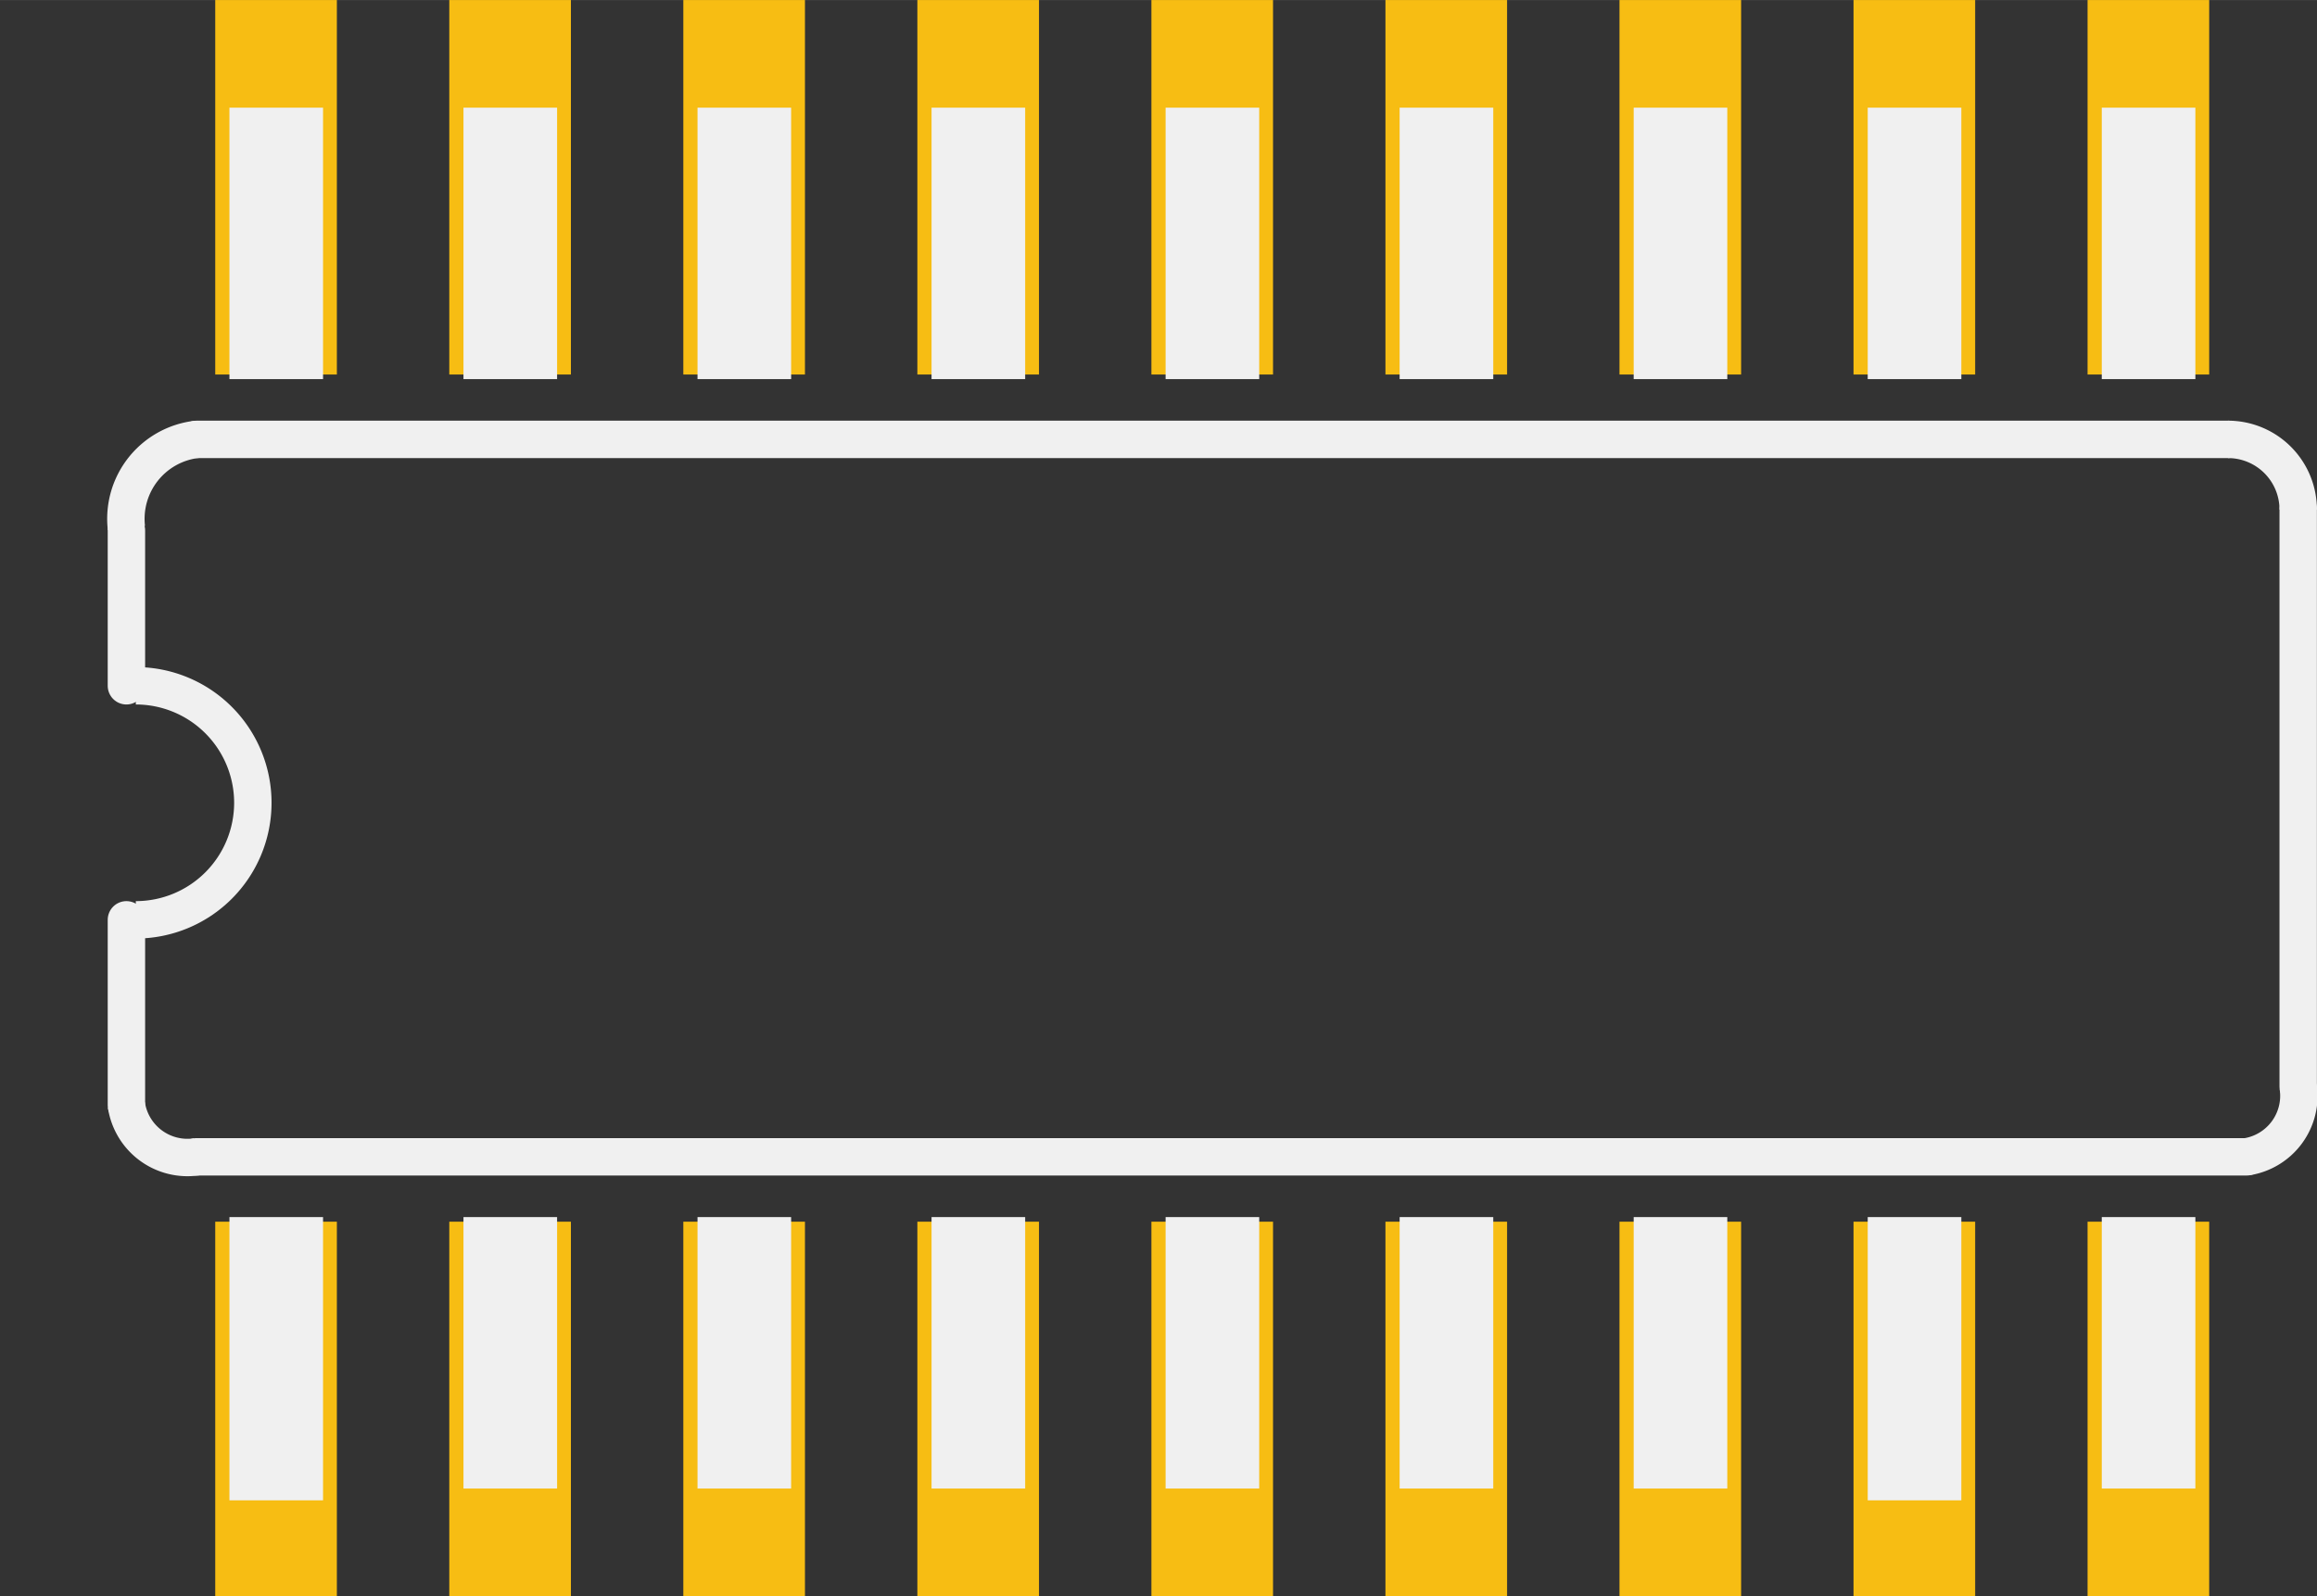 <?xml version='1.0' encoding='UTF-8' standalone='no'?>
<!-- Created with Fritzing (http://www.fritzing.org/) -->
<svg xmlns:svg='http://www.w3.org/2000/svg' xmlns='http://www.w3.org/2000/svg' version='1.2' baseProfile='tiny' x='0in' y='0in' width='0.495in' height='0.341in' viewBox='0 0 12.573 8.661' >
<rect x="0" y="0" width="12.573" height="8.661" fill="#333333" stroke="none"/>
<g id='copper1'>
<rect id='connector0pad' connectorname='1' x='1.168' y='6.629' width='0.66' height='2.032' stroke='none' stroke-width='0' fill='#F7BD13' stroke-linecap='round'/>
<rect id='connector1pad' connectorname='2' x='2.438' y='6.629' width='0.66' height='2.032' stroke='none' stroke-width='0' fill='#F7BD13' stroke-linecap='round'/>
<rect id='connector2pad' connectorname='3' x='3.708' y='6.629' width='0.66' height='2.032' stroke='none' stroke-width='0' fill='#F7BD13' stroke-linecap='round'/>
<rect id='connector3pad' connectorname='4' x='4.978' y='6.629' width='0.66' height='2.032' stroke='none' stroke-width='0' fill='#F7BD13' stroke-linecap='round'/>
<rect id='connector4pad' connectorname='5' x='6.248' y='6.629' width='0.66' height='2.032' stroke='none' stroke-width='0' fill='#F7BD13' stroke-linecap='round'/>
<rect id='connector5pad' connectorname='6' x='7.518' y='6.629' width='0.66' height='2.032' stroke='none' stroke-width='0' fill='#F7BD13' stroke-linecap='round'/>
<rect id='connector6pad' connectorname='7' x='8.788' y='6.629' width='0.66' height='2.032' stroke='none' stroke-width='0' fill='#F7BD13' stroke-linecap='round'/>
<rect id='connector7pad' connectorname='12' x='8.788' y='8.88178e-16' width='0.66' height='2.032' stroke='none' stroke-width='0' fill='#F7BD13' stroke-linecap='round'/>
<rect id='connector8pad' connectorname='13' x='7.518' y='8.88178e-16' width='0.66' height='2.032' stroke='none' stroke-width='0' fill='#F7BD13' stroke-linecap='round'/>
<rect id='connector9pad' connectorname='14' x='6.248' y='8.88178e-16' width='0.66' height='2.032' stroke='none' stroke-width='0' fill='#F7BD13' stroke-linecap='round'/>
<rect id='connector10pad' connectorname='15' x='4.978' y='8.88178e-16' width='0.66' height='2.032' stroke='none' stroke-width='0' fill='#F7BD13' stroke-linecap='round'/>
<rect id='connector11pad' connectorname='16' x='3.708' y='8.88178e-16' width='0.66' height='2.032' stroke='none' stroke-width='0' fill='#F7BD13' stroke-linecap='round'/>
<rect id='connector12pad' connectorname='17' x='2.438' y='8.88178e-16' width='0.66' height='2.032' stroke='none' stroke-width='0' fill='#F7BD13' stroke-linecap='round'/>
<rect id='connector13pad' connectorname='18' x='1.168' y='8.88178e-16' width='0.66' height='2.032' stroke='none' stroke-width='0' fill='#F7BD13' stroke-linecap='round'/>
<rect id='connector14pad' connectorname='8' x='10.058' y='6.629' width='0.66' height='2.032' stroke='none' stroke-width='0' fill='#F7BD13' stroke-linecap='round'/>
<rect id='connector15pad' connectorname='9' x='11.328' y='6.629' width='0.66' height='2.032' stroke='none' stroke-width='0' fill='#F7BD13' stroke-linecap='round'/>
<rect id='connector16pad' connectorname='10' x='11.328' y='8.88178e-16' width='0.66' height='2.032' stroke='none' stroke-width='0' fill='#F7BD13' stroke-linecap='round'/>
<rect id='connector17pad' connectorname='11' x='10.058' y='8.88178e-16' width='0.66' height='2.032' stroke='none' stroke-width='0' fill='#F7BD13' stroke-linecap='round'/>
<g id='copper0'>
</g>
</g>
<g id='silkscreen'>
<line x1='12.09' y1='2.384' x2='1.067' y2='2.384' stroke='#f0f0f0' stroke-width='0.203' stroke-linecap='round'/>
<path fill='none' d='M12.19,6.277 A0.335,0.335 0 0 0 12.471,5.896' stroke-width='0.203' stroke='#f0f0f0' />
<path fill='none' d='M0.686,2.865 A0.434,0.434 0 0 1 1.067,2.384' stroke-width='0.203' stroke='#f0f0f0' />
<path fill='none' d='M12.09,2.384 A0.381,0.381 0 0 1 12.471,2.765' stroke-width='0.203' stroke='#f0f0f0' />
<path fill='none' d='M0.686,5.996 A0.335,0.335 0 0 0 1.067,6.277' stroke-width='0.203' stroke='#f0f0f0' />
<line x1='1.067' y1='6.277' x2='12.19' y2='6.277' stroke='#f0f0f0' stroke-width='0.203' stroke-linecap='round'/>
<line x1='12.471' y1='5.896' x2='12.471' y2='2.765' stroke='#f0f0f0' stroke-width='0.203' stroke-linecap='round'/>
<path fill='none' d='M0.737,3.721 A0.635,0.635 0 1 1 0.737,4.991' stroke-width='0.203' stroke='#f0f0f0' />
<line x1='0.686' y1='2.878' x2='0.686' y2='3.721' stroke='#f0f0f0' stroke-width='0.203' stroke-linecap='round'/>
<line x1='0.686' y1='5.996' x2='0.686' y2='4.991' stroke='#f0f0f0' stroke-width='0.203' stroke-linecap='round'/>
<rect x='1.245' y='6.604' width='0.508' height='1.537' stroke='none' stroke-width='0' fill='#f0f0f0' stroke-linecap='round'/>
<rect x='2.515' y='6.604' width='0.508' height='1.473' stroke='none' stroke-width='0' fill='#f0f0f0' stroke-linecap='round'/>
<rect x='3.785' y='6.604' width='0.508' height='1.473' stroke='none' stroke-width='0' fill='#f0f0f0' stroke-linecap='round'/>
<rect x='5.055' y='6.604' width='0.508' height='1.473' stroke='none' stroke-width='0' fill='#f0f0f0' stroke-linecap='round'/>
<rect x='6.325' y='6.604' width='0.508' height='1.473' stroke='none' stroke-width='0' fill='#f0f0f0' stroke-linecap='round'/>
<rect x='7.595' y='6.604' width='0.508' height='1.473' stroke='none' stroke-width='0' fill='#f0f0f0' stroke-linecap='round'/>
<rect x='8.865' y='6.604' width='0.508' height='1.473' stroke='none' stroke-width='0' fill='#f0f0f0' stroke-linecap='round'/>
<rect x='1.245' y='0.584' width='0.508' height='1.473' stroke='none' stroke-width='0' fill='#f0f0f0' stroke-linecap='round'/>
<rect x='2.515' y='0.584' width='0.508' height='1.473' stroke='none' stroke-width='0' fill='#f0f0f0' stroke-linecap='round'/>
<rect x='3.785' y='0.584' width='0.508' height='1.473' stroke='none' stroke-width='0' fill='#f0f0f0' stroke-linecap='round'/>
<rect x='5.055' y='0.584' width='0.508' height='1.473' stroke='none' stroke-width='0' fill='#f0f0f0' stroke-linecap='round'/>
<rect x='6.325' y='0.584' width='0.508' height='1.473' stroke='none' stroke-width='0' fill='#f0f0f0' stroke-linecap='round'/>
<rect x='7.595' y='0.584' width='0.508' height='1.473' stroke='none' stroke-width='0' fill='#f0f0f0' stroke-linecap='round'/>
<rect x='8.865' y='0.584' width='0.508' height='1.473' stroke='none' stroke-width='0' fill='#f0f0f0' stroke-linecap='round'/>
<rect x='10.135' y='6.604' width='0.508' height='1.537' stroke='none' stroke-width='0' fill='#f0f0f0' stroke-linecap='round'/>
<rect x='11.405' y='6.604' width='0.508' height='1.473' stroke='none' stroke-width='0' fill='#f0f0f0' stroke-linecap='round'/>
<rect x='10.135' y='0.584' width='0.508' height='1.473' stroke='none' stroke-width='0' fill='#f0f0f0' stroke-linecap='round'/>
<rect x='11.405' y='0.584' width='0.508' height='1.473' stroke='none' stroke-width='0' fill='#f0f0f0' stroke-linecap='round'/>
</g>
</svg>